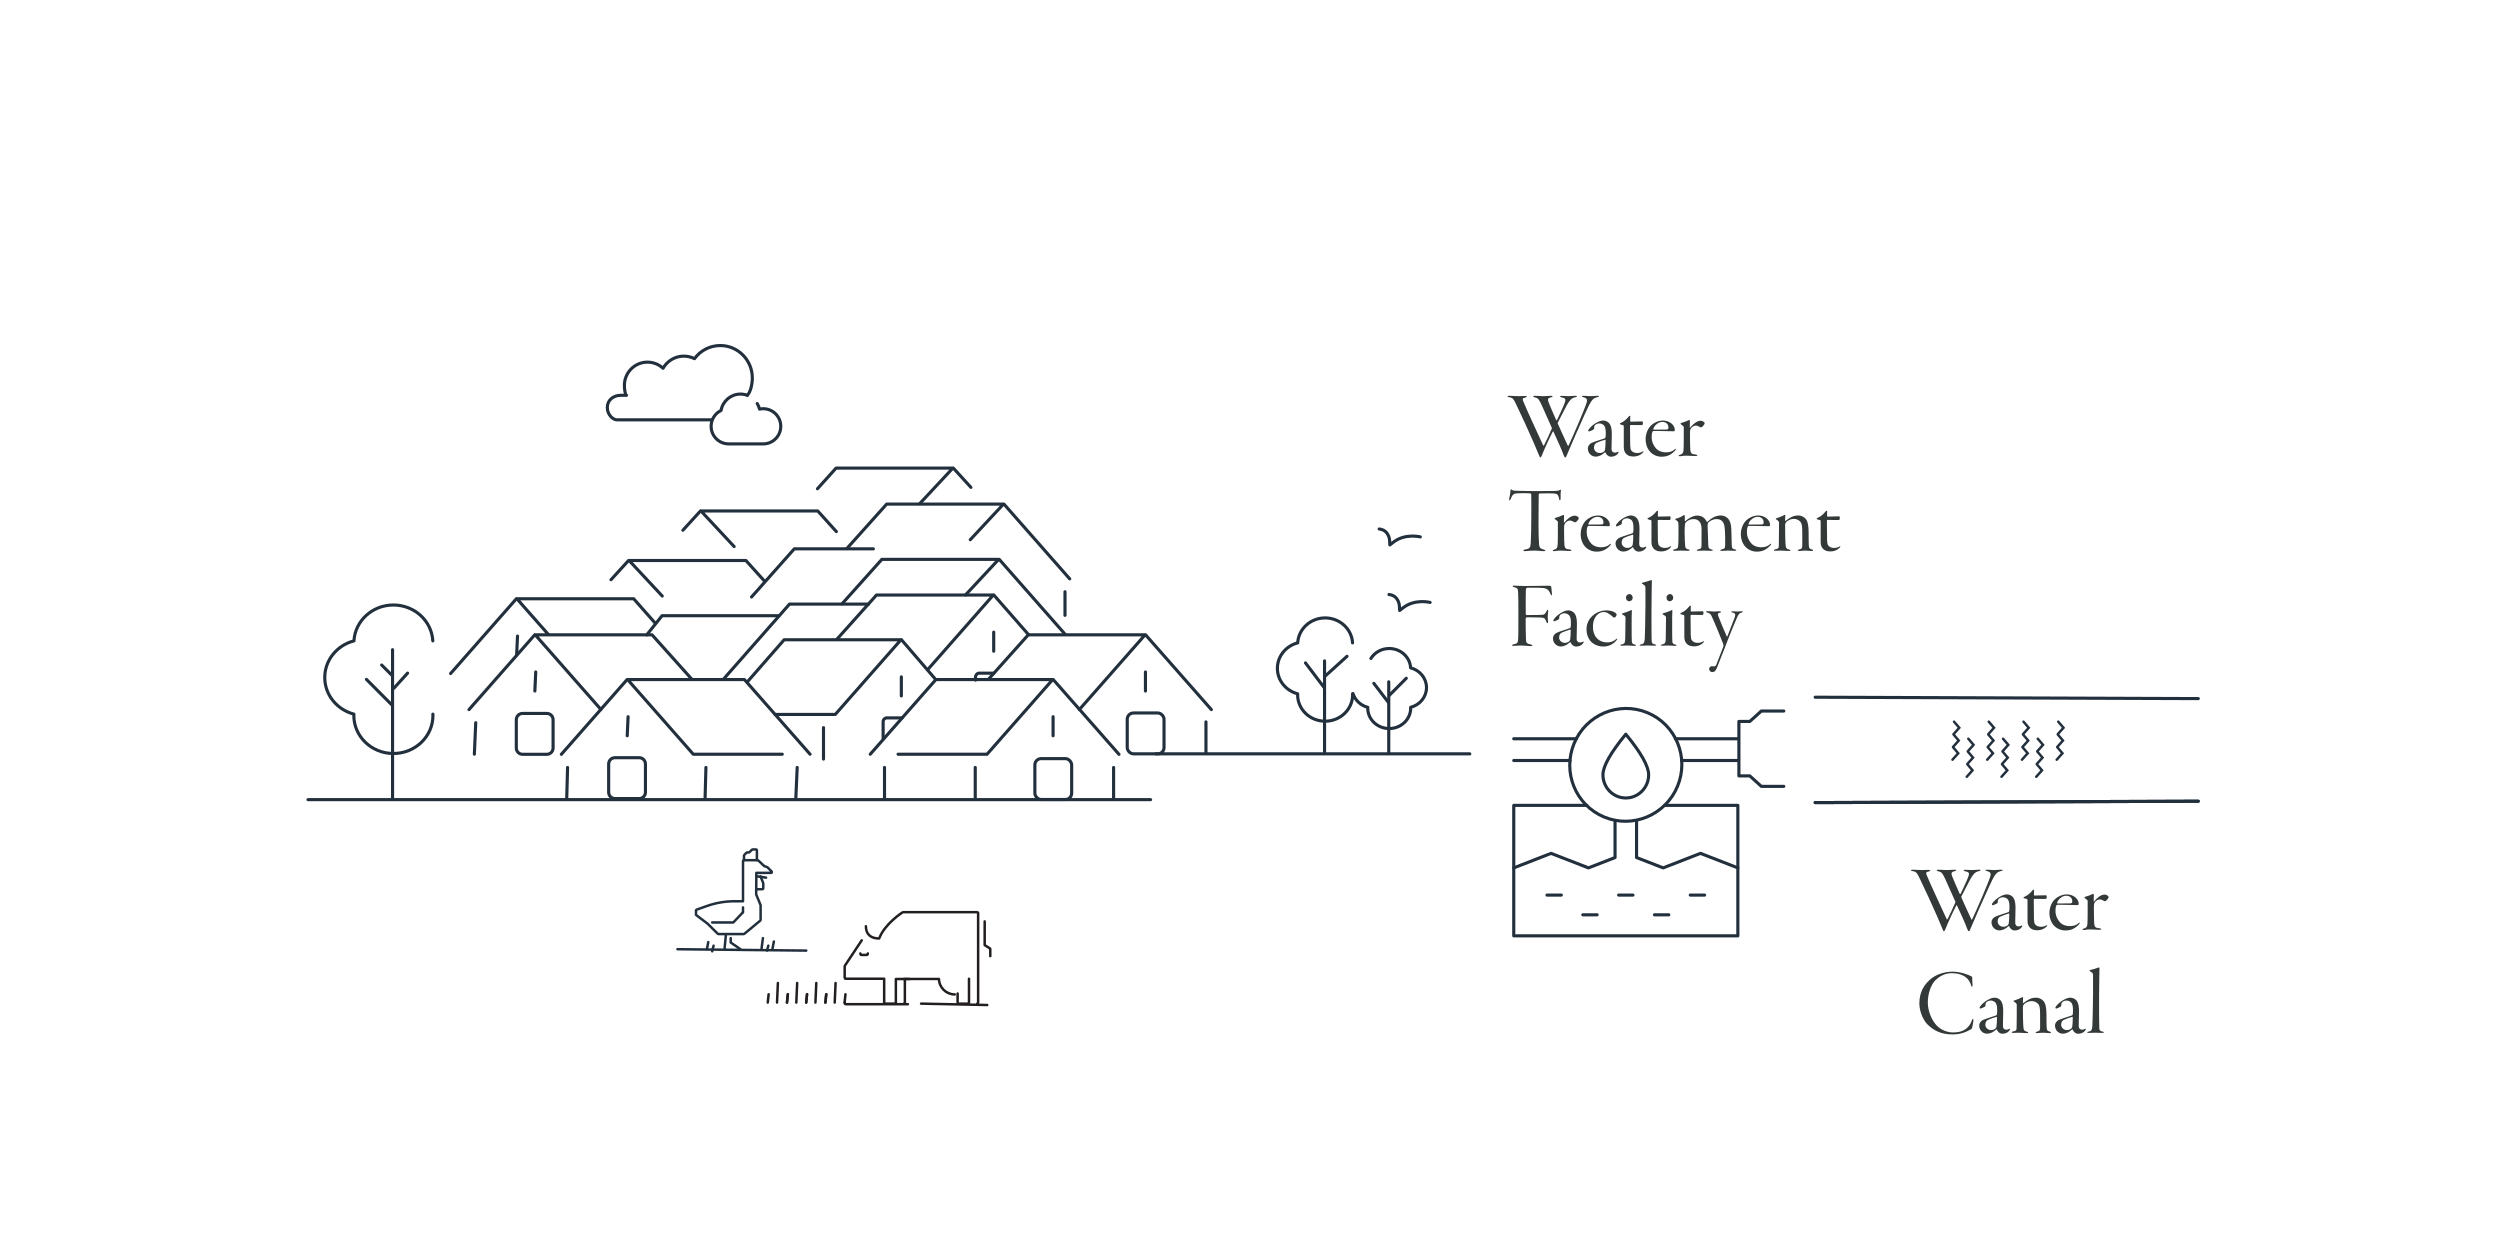<svg xmlns="http://www.w3.org/2000/svg" width="399" height="200" viewBox="0 0 399 200">
  <g fill="none" fill-rule="evenodd" transform="translate(-20 -10)">
    <g fill-rule="nonzero" stroke="#222F3C" stroke-linecap="round" stroke-linejoin="round" stroke-width=".5" transform="translate(261.595 120.273)">
      <line x1="8.994" y1="11.108" y2="11.108"/>
      <line x1="35.765" x2="26.772" y1="11.108" y2="11.108"/>
      <line x1="25.792" x2="35.765" y1="7.63" y2="7.63"/>
      <line x2="9.973" y1="7.63" y2="7.63"/>
      <g transform="translate(5.307 32.582)">
        <line x2="2.284"/>
        <line x1="11.434" x2="13.718"/>
        <line x1="22.868" x2="25.152"/>
        <g transform="translate(5.718 3.148)">
          <line x2="2.284"/>
          <line x1="11.434" x2="13.718"/>
        </g>
      </g>
      <g transform="translate(0 20.662)">
        <path d="M0 7.58L5.96 5.261 11.921 7.58 16.166 5.929 16.166 0M35.765 7.579L29.804 5.261 23.844 7.579 19.599 5.928 19.599.001"/>
      </g>
      <ellipse cx="17.883" cy="11.799" rx="9.013" ry="8.932" transform="rotate(-67.5 17.883 11.799)"/>
      <path d="M11.662 18.265L0 18.265 0 39.089 35.765 39.089 35.765 18.265 24.103 18.265M14.235 13.388C14.235 12.028 15.451 9.866 17.883 6.905 20.315 9.866 21.53 12.028 21.53 13.388 21.53 15.43 19.898 17.084 17.883 17.084 15.867 17.084 14.235 15.43 14.235 13.388zM43.098 3.205L39.512 3.205 37.672 4.872 35.934 4.872 35.934 13.559 37.672 13.559 39.512 15.226 43.098 15.226"/>
    </g>
    <g fill-rule="nonzero" transform="translate(309.704 121.276)">
      <path fill="#333838" d="M9.718,9.876 C9.795,9.876 9.841,9.786 9.948,9.529 C10.653,7.866 11.895,5.01 12.861,2.925 C13.827,0.779 14.103,0.462 14.747,0.295 C15.023,0.25 15.1,0.19 15.1,0.129 C15.1,0.069 15.023,0.054 14.824,0.054 C14.548,0.054 14.134,0.114 13.705,0.114 C13.245,0.114 13.03,0.054 12.631,0.054 C12.417,0.054 12.371,0.084 12.371,0.144 C12.371,0.205 12.463,0.235 12.708,0.31 C13.214,0.462 13.229,0.719 13.153,1.051 C12.831,2.169 10.975,6.401 10.24,7.972 C10.194,8.063 10.163,8.078 10.102,7.972 C9.58,6.839 8.906,5.403 8.522,4.512 C8.492,4.436 8.492,4.361 8.507,4.33 C8.768,3.862 9.519,2.366 9.918,1.61 C10.424,0.734 10.715,0.416 11.282,0.295 C11.497,0.25 11.573,0.205 11.573,0.129 C11.573,0.069 11.497,0.054 11.313,0.054 C10.96,0.054 10.715,0.114 10.178,0.114 C9.78,0.114 9.534,0.069 9.151,0.069 C8.967,0.069 8.875,0.099 8.875,0.144 C8.875,0.205 8.921,0.265 9.197,0.326 C9.856,0.477 9.872,0.628 9.396,1.731 C9.074,2.472 8.752,3.167 8.384,3.907 C8.338,3.983 8.277,3.968 8.262,3.937 C7.756,2.789 7.296,1.761 7.051,1.127 C6.821,0.567 6.974,0.386 7.388,0.31 C7.587,0.265 7.679,0.22 7.679,0.144 C7.679,0.084 7.572,0.054 7.418,0.054 C7.066,0.054 6.713,0.114 6.161,0.114 C5.609,0.114 5.318,0.054 4.873,0.054 C4.674,0.054 4.582,0.099 4.582,0.144 C4.582,0.22 4.659,0.28 4.904,0.326 C5.379,0.446 5.502,0.628 5.947,1.565 C6.284,2.29 7.311,4.587 7.556,5.161 C7.556,5.192 7.556,5.297 7.526,5.343 C7.112,6.31 6.744,7.066 6.315,7.927 C6.269,8.003 6.207,8.033 6.161,7.927 C5.119,5.66 3.601,2.441 2.957,0.87 C2.85,0.598 2.85,0.416 3.279,0.341 C3.463,0.31 3.555,0.265 3.555,0.19 C3.555,0.129 3.463,0.084 3.248,0.084 C2.926,0.084 2.558,0.114 2.221,0.114 C1.761,0.114 1.132,0.054 0.764,0.054 C0.565,0.054 0.458,0.114 0.458,0.159 C0.458,0.22 0.596,0.28 0.78,0.295 C1.362,0.371 1.485,0.643 2.037,1.822 C2.758,3.303 3.785,5.539 4.628,7.458 C4.827,7.912 5.303,9.015 5.502,9.514 C5.609,9.786 5.64,9.876 5.732,9.876 C5.793,9.876 5.885,9.755 5.977,9.514 C6.315,8.637 7.127,6.869 7.71,5.751 C7.74,5.705 7.786,5.705 7.817,5.766 C8.262,6.733 9.136,8.607 9.458,9.529 C9.55,9.771 9.611,9.876 9.718,9.876 Z M17.032,9.755 C17.522,9.755 17.997,9.529 18.212,9.106 C18.273,8.97 18.212,8.924 18.12,8.97 C17.951,9.06 17.798,9.106 17.675,9.106 C17.246,9.106 17.108,8.819 17.108,8.531 C17.108,8.139 17.154,6.703 17.154,6.144 C17.154,5.675 17.093,5.056 16.94,4.769 C16.756,4.3 16.28,3.998 15.759,3.998 C15.498,3.998 15.192,4.088 14.839,4.27 C14.532,4.421 14.027,4.738 13.674,5.146 C13.49,5.358 13.383,5.494 13.383,5.6 C13.383,5.66 13.459,5.751 13.536,5.736 C13.643,5.721 14.103,5.509 14.256,5.403 C14.287,5.373 14.318,5.328 14.318,5.282 C14.318,5.177 14.318,5.056 14.333,4.995 C14.364,4.829 14.456,4.723 14.563,4.633 C14.793,4.497 14.946,4.451 15.176,4.451 C15.36,4.451 15.621,4.542 15.82,4.693 C16.081,4.889 16.188,5.313 16.188,5.932 C16.188,6.144 16.188,6.446 16.158,6.627 C16.158,6.688 16.081,6.824 15.958,6.854 C15.636,6.975 14.241,7.383 13.873,7.579 C13.735,7.655 13.321,7.957 13.321,8.441 C13.321,9.227 13.935,9.74 14.548,9.74 C15.13,9.74 15.59,9.483 16.05,9.06 C16.066,9.045 16.112,9.045 16.127,9.075 C16.265,9.423 16.602,9.755 17.032,9.755 Z M15.222,9.166 C14.747,9.166 14.302,8.819 14.302,8.32 C14.302,7.882 14.502,7.655 14.686,7.564 C15.008,7.398 15.897,7.081 16.096,7.05 C16.127,7.035 16.158,7.111 16.158,7.126 C16.158,7.7 16.127,8.305 16.081,8.562 C16.066,8.728 15.974,8.864 15.912,8.924 C15.744,9.075 15.483,9.166 15.222,9.166 Z M20.635,9.725 C21.064,9.725 21.539,9.589 21.876,9.332 C22.076,9.181 22.214,9.03 22.214,8.939 C22.214,8.879 22.168,8.864 22.06,8.939 C21.922,9.03 21.646,9.166 21.217,9.166 C20.819,9.166 20.497,9.045 20.267,8.758 C20.159,8.607 20.129,8.426 20.098,7.942 C20.083,7.474 20.067,5.101 20.067,4.844 C20.067,4.753 20.098,4.708 20.282,4.708 C20.696,4.708 21.447,4.723 21.984,4.723 C22.06,4.723 22.137,4.602 22.137,4.345 C22.137,4.24 22.076,4.134 22.045,4.134 C21.723,4.134 20.451,4.179 20.175,4.179 C20.113,4.179 20.098,4.088 20.098,4.043 C20.083,3.862 20.113,3.439 20.113,3.303 C20.113,3.227 20.006,3.197 19.868,3.348 C19.5,3.816 18.994,4.224 18.611,4.361 C18.442,4.436 18.427,4.481 18.427,4.512 C18.427,4.572 18.503,4.617 18.626,4.648 L18.839,4.693 C18.906,4.708 18.963,4.723 18.994,4.738 C19.055,4.769 19.071,4.874 19.071,5.041 L19.071,8.169 C19.071,8.531 19.132,8.834 19.255,9.03 C19.515,9.514 19.991,9.725 20.635,9.725 Z M25.127,9.755 C26.001,9.755 26.645,9.453 27.258,8.803 C27.35,8.698 27.411,8.607 27.411,8.562 C27.411,8.486 27.35,8.456 27.227,8.577 C26.859,8.924 26.399,9.06 25.771,9.06 C25.265,9.06 24.651,8.894 24.238,8.441 C23.839,8.003 23.532,7.383 23.532,6.612 C23.532,6.189 23.578,5.962 23.655,5.781 C23.686,5.736 23.762,5.66 23.793,5.66 L24.621,5.66 C24.973,5.66 26.967,5.69 27.089,5.705 C27.166,5.705 27.243,5.615 27.243,5.539 C27.243,4.617 26.277,3.998 25.372,3.998 C24.575,3.998 23.87,4.361 23.456,4.753 C22.812,5.373 22.566,6.265 22.566,6.96 C22.566,7.776 22.842,8.501 23.302,8.985 C23.762,9.468 24.406,9.755 25.127,9.755 Z M23.854,5.449 C23.824,5.449 23.793,5.418 23.793,5.388 C23.793,5.267 23.931,4.98 24.115,4.769 C24.452,4.421 24.835,4.209 25.234,4.209 C25.587,4.209 25.847,4.345 26.001,4.497 C26.169,4.678 26.215,4.95 26.215,5.131 C26.215,5.267 26.185,5.433 25.847,5.433 L23.854,5.449 Z M28.101,9.68 C28.316,9.68 28.484,9.589 29.036,9.589 C29.68,9.589 30.186,9.65 30.478,9.65 C30.708,9.65 30.846,9.619 30.846,9.544 C30.846,9.468 30.769,9.438 30.554,9.408 C29.972,9.347 29.788,9.242 29.726,8.773 C29.696,8.456 29.665,7.67 29.665,6.552 C29.665,6.25 29.65,5.811 29.68,5.63 C29.696,5.449 29.772,5.282 29.941,5.101 C30.14,4.92 30.386,4.799 30.616,4.799 C30.784,4.799 30.984,4.874 31.152,4.98 C31.321,5.071 31.397,5.086 31.428,5.086 C31.474,5.086 31.535,5.071 31.673,4.95 C31.857,4.784 32.011,4.542 32.011,4.436 C32.011,4.361 31.98,4.285 31.903,4.224 C31.75,4.104 31.551,4.028 31.367,4.028 C30.754,4.028 30.14,4.587 29.711,5.116 C29.665,5.161 29.634,5.146 29.634,5.101 C29.634,4.859 29.65,4.285 29.65,4.119 C29.65,3.968 29.619,3.907 29.588,3.907 C29.542,3.907 29.466,3.922 29.358,3.983 C29.113,4.119 28.684,4.27 28.377,4.345 C28.239,4.391 28.147,4.451 28.147,4.481 C28.147,4.512 28.162,4.557 28.27,4.633 C28.561,4.874 28.668,4.92 28.668,5.025 L28.668,6.703 C28.668,7.7 28.653,8.562 28.622,8.819 C28.561,9.227 28.392,9.363 28.07,9.438 C27.948,9.468 27.841,9.544 27.841,9.589 C27.841,9.65 27.917,9.68 28.101,9.68 Z M7.081,26.347 C8.323,26.347 9.151,26.03 10.071,25.516 C10.148,25.471 10.194,25.38 10.224,25.289 C10.255,25.123 10.439,24.352 10.439,24.095 C10.439,24.005 10.408,23.869 10.347,23.869 C10.286,23.869 10.255,23.929 10.194,24.126 C9.964,24.745 9.596,25.274 9.013,25.607 C8.599,25.864 8.062,26.03 7.188,26.03 C6.376,26.03 5.318,25.712 4.567,24.911 C3.769,24.065 3.156,22.614 3.156,21.254 C3.156,19.804 3.662,18.459 4.321,17.748 C4.95,17.114 5.839,16.57 6.989,16.57 C7.878,16.57 8.768,16.811 9.335,17.325 C9.611,17.537 9.948,18.02 10.071,18.534 C10.102,18.655 10.148,18.731 10.209,18.731 C10.24,18.731 10.301,18.64 10.301,18.489 C10.301,18.338 10.224,17.688 10.255,17.325 C10.27,17.25 10.224,17.144 10.102,17.068 C9.596,16.796 8.338,16.328 7.097,16.328 C5.686,16.328 4.337,16.857 3.524,17.582 C2.543,18.459 1.807,19.592 1.807,21.405 C1.807,22.705 2.451,24.095 3.095,24.745 C4.045,25.682 5.241,26.347 7.081,26.347 Z M15.069,26.241 C15.56,26.241 16.035,26.015 16.25,25.592 C16.311,25.456 16.25,25.41 16.158,25.456 C15.989,25.546 15.836,25.592 15.713,25.592 C15.284,25.592 15.146,25.304 15.146,25.017 C15.146,24.624 15.192,23.189 15.192,22.63 C15.192,22.161 15.13,21.541 14.977,21.254 C14.793,20.786 14.318,20.484 13.797,20.484 C13.536,20.484 13.229,20.574 12.877,20.756 C12.57,20.907 12.064,21.224 11.711,21.632 C11.527,21.844 11.42,21.98 11.42,22.086 C11.42,22.146 11.497,22.237 11.573,22.222 C11.681,22.206 12.141,21.995 12.294,21.889 C12.325,21.859 12.355,21.814 12.355,21.768 C12.355,21.662 12.355,21.541 12.371,21.481 C12.401,21.315 12.493,21.209 12.601,21.118 C12.831,20.982 12.984,20.937 13.214,20.937 C13.398,20.937 13.659,21.028 13.858,21.179 C14.118,21.375 14.226,21.798 14.226,22.418 C14.226,22.63 14.226,22.932 14.195,23.113 C14.195,23.174 14.118,23.31 13.996,23.34 C13.674,23.461 12.279,23.869 11.911,24.065 C11.773,24.141 11.359,24.443 11.359,24.927 C11.359,25.712 11.972,26.226 12.585,26.226 C13.168,26.226 13.628,25.969 14.088,25.546 C14.103,25.531 14.149,25.531 14.164,25.561 C14.302,25.909 14.64,26.241 15.069,26.241 Z M13.26,25.652 C12.785,25.652 12.34,25.304 12.34,24.806 C12.34,24.367 12.539,24.141 12.723,24.05 C13.045,23.884 13.935,23.567 14.134,23.536 C14.164,23.521 14.195,23.597 14.195,23.612 C14.195,24.186 14.164,24.791 14.118,25.047 C14.103,25.214 14.011,25.35 13.95,25.41 C13.781,25.561 13.521,25.652 13.26,25.652 Z M22.536,26.136 C22.689,26.136 22.812,26.12 22.812,26.03 C22.812,25.969 22.72,25.939 22.582,25.879 C22.168,25.773 22.122,25.682 22.106,24.655 C22.106,23.899 22.091,23.778 22.091,22.977 C22.076,22.116 21.953,21.36 21.6,20.997 C21.401,20.786 21.033,20.484 20.405,20.484 C20.144,20.484 19.822,20.514 19.5,20.665 C19.163,20.801 18.795,21.058 18.411,21.345 C18.381,21.375 18.335,21.33 18.335,21.3 C18.319,21.088 18.35,20.68 18.365,20.499 C18.381,20.423 18.304,20.363 18.258,20.378 C17.997,20.544 17.384,20.801 17.047,20.892 C16.909,20.937 16.832,20.982 16.832,21.013 C16.832,21.058 16.863,21.088 16.955,21.149 C17.323,21.345 17.354,21.511 17.354,21.662 C17.354,22.886 17.354,24.277 17.323,25.365 C17.308,25.667 17.246,25.773 16.863,25.848 C16.679,25.879 16.541,25.939 16.541,26 C16.541,26.075 16.664,26.105 16.832,26.105 C17.124,26.105 17.446,26.075 17.645,26.075 C17.997,26.075 18.749,26.136 18.871,26.136 C19.025,26.136 19.178,26.136 19.178,26.045 C19.178,25.969 19.101,25.939 18.917,25.894 C18.672,25.818 18.488,25.743 18.442,25.41 C18.411,25.199 18.365,24.806 18.35,23.823 C18.35,22.917 18.335,22.146 18.335,21.965 C18.335,21.844 18.411,21.617 18.519,21.511 C18.917,21.179 19.316,21.028 19.715,21.028 C20.067,21.028 20.359,21.133 20.589,21.315 C20.972,21.602 21.079,21.965 21.079,23.189 L21.079,25.244 C21.079,25.682 21.018,25.788 20.65,25.879 C20.451,25.924 20.359,25.984 20.359,26.045 C20.359,26.105 20.466,26.136 20.604,26.136 C20.834,26.136 21.033,26.075 21.554,26.075 C21.892,26.075 22.336,26.136 22.536,26.136 Z M27.166,26.241 C27.657,26.241 28.132,26.015 28.346,25.592 C28.408,25.456 28.346,25.41 28.254,25.456 C28.086,25.546 27.932,25.592 27.81,25.592 C27.381,25.592 27.243,25.304 27.243,25.017 C27.243,24.624 27.289,23.189 27.289,22.63 C27.289,22.161 27.227,21.541 27.074,21.254 C26.89,20.786 26.415,20.484 25.893,20.484 C25.633,20.484 25.326,20.574 24.973,20.756 C24.667,20.907 24.161,21.224 23.808,21.632 C23.624,21.844 23.517,21.98 23.517,22.086 C23.517,22.146 23.594,22.237 23.67,22.222 C23.778,22.206 24.238,21.995 24.391,21.889 C24.422,21.859 24.452,21.814 24.452,21.768 C24.452,21.662 24.452,21.541 24.467,21.481 C24.498,21.315 24.59,21.209 24.697,21.118 C24.927,20.982 25.081,20.937 25.311,20.937 C25.495,20.937 25.755,21.028 25.955,21.179 C26.215,21.375 26.323,21.798 26.323,22.418 C26.323,22.63 26.323,22.932 26.292,23.113 C26.292,23.174 26.215,23.31 26.093,23.34 C25.771,23.461 24.376,23.869 24.008,24.065 C23.87,24.141 23.456,24.443 23.456,24.927 C23.456,25.712 24.069,26.226 24.682,26.226 C25.265,26.226 25.725,25.969 26.185,25.546 C26.2,25.531 26.246,25.531 26.261,25.561 C26.399,25.909 26.737,26.241 27.166,26.241 Z M25.357,25.652 C24.881,25.652 24.437,25.304 24.437,24.806 C24.437,24.367 24.636,24.141 24.82,24.05 C25.142,23.884 26.031,23.567 26.231,23.536 C26.261,23.521 26.292,23.597 26.292,23.612 C26.292,24.186 26.261,24.791 26.215,25.047 C26.2,25.214 26.108,25.35 26.047,25.41 C25.878,25.561 25.617,25.652 25.357,25.652 Z M30.953,26.105 C31.152,26.105 31.26,26.06 31.26,26 C31.26,25.954 31.152,25.909 31.06,25.894 C30.631,25.818 30.539,25.712 30.524,25.304 C30.511,25.068 30.498,24.544 30.494,23.304 L30.494,20.229 C30.503,18.116 30.554,15.911 30.554,15.814 C30.554,15.738 30.539,15.648 30.508,15.648 C30.447,15.648 30.37,15.678 30.324,15.693 C29.987,15.814 29.619,15.95 29.174,16.041 C29.036,16.071 28.944,16.116 28.944,16.162 C28.944,16.207 28.99,16.237 29.098,16.298 C29.496,16.539 29.527,16.615 29.527,16.947 C29.542,17.612 29.527,18.852 29.527,20.076 C29.512,21.889 29.45,24.443 29.42,25.002 C29.358,25.667 29.266,25.803 28.883,25.879 C28.684,25.924 28.607,25.939 28.607,26.015 C28.607,26.09 28.684,26.105 28.868,26.105 C29.098,26.105 29.496,26.075 29.895,26.075 C30.156,26.075 30.708,26.105 30.953,26.105 Z" transform="translate(14.818 27.472)"/>
      <g stroke="#222F3C" stroke-linecap="round">
        <g stroke-linejoin="round" stroke-width=".5">
          <line x1="61.139" y1=".221"/>
          <line x2="61.139" y1=".221" transform="translate(0 16.598)"/>
          <line x2="61.139" y1=".221" transform="translate(0 16.598)"/>
        </g>
        <g stroke-width=".4" transform="translate(21.913 3.904)">
          <g transform="translate(2.28 2.724)">
            <path d="M.163 2.037L.997 3.013.082 4.038M.081 4.065L.915 5.041 0 6.066M.245 0L1.08.975.165 2.001"/>
          </g>
          <path d="M.163 2.037L.997 3.013.082 4.038M.081 4.065L.915 5.041 0 6.066M.245 0L1.08.975.165 2.001"/>
          <g transform="translate(5.545)">
            <g transform="translate(2.28 2.724)">
              <path d="M.163 2.037L.997 3.013.082 4.038M.081 4.065L.915 5.041 0 6.066M.245 0L1.08.975.165 2.001"/>
            </g>
            <path d="M.163 2.037L.997 3.013.082 4.038M.081 4.065L.915 5.041 0 6.066M.245 0L1.08.975.165 2.001"/>
          </g>
          <g transform="translate(11.09)">
            <g transform="translate(2.279 2.724)">
              <path d="M.163 2.037L.997 3.013.082 4.038M.081 4.065L.915 5.041 0 6.066M.245 0L1.08.975.165 2.001"/>
            </g>
            <path d="M.161 2.037L.995 3.013.08 4.038M.081 4.065L.915 5.041 0 6.066M.243 0L1.077.975.162 2.001"/>
          </g>
          <g transform="translate(16.635)">
            <path d="M.163 2.037L.997 3.013.082 4.038M.081 4.065L.915 5.041 0 6.066M.245 0L1.08.975.165 2.001"/>
          </g>
        </g>
      </g>
    </g>
    <path fill="#333838" fill-rule="nonzero" d="M269.828,83.013 C269.904,83.013 269.95,82.923 270.057,82.665 C270.761,80.999 271.999,78.135 272.963,76.045 C273.926,73.893 274.201,73.575 274.843,73.409 C275.119,73.363 275.195,73.303 275.195,73.242 C275.195,73.181 275.119,73.166 274.92,73.166 C274.645,73.166 274.232,73.227 273.804,73.227 C273.345,73.227 273.131,73.166 272.733,73.166 C272.519,73.166 272.473,73.197 272.473,73.257 C272.473,73.318 272.565,73.348 272.81,73.424 C273.314,73.575 273.33,73.833 273.253,74.166 C272.932,75.287 271.082,79.529 270.348,81.105 C270.302,81.196 270.271,81.211 270.21,81.105 C269.69,79.968 269.018,78.529 268.635,77.635 C268.605,77.56 268.605,77.484 268.62,77.454 C268.88,76.984 269.629,75.484 270.027,74.727 C270.531,73.848 270.822,73.53 271.388,73.409 C271.602,73.363 271.678,73.318 271.678,73.242 C271.678,73.181 271.602,73.166 271.418,73.166 C271.067,73.166 270.822,73.227 270.287,73.227 C269.889,73.227 269.644,73.181 269.262,73.181 C269.079,73.181 268.987,73.212 268.987,73.257 C268.987,73.318 269.033,73.378 269.308,73.439 C269.966,73.59 269.981,73.742 269.507,74.848 C269.186,75.59 268.865,76.287 268.498,77.029 C268.452,77.105 268.391,77.09 268.375,77.06 C267.871,75.908 267.412,74.878 267.167,74.242 C266.938,73.681 267.091,73.5 267.504,73.424 C267.703,73.378 267.794,73.333 267.794,73.257 C267.794,73.197 267.687,73.166 267.534,73.166 C267.183,73.166 266.831,73.227 266.28,73.227 C265.73,73.227 265.439,73.166 264.996,73.166 C264.797,73.166 264.706,73.212 264.706,73.257 C264.706,73.333 264.782,73.394 265.027,73.439 C265.501,73.56 265.623,73.742 266.066,74.681 C266.403,75.408 267.427,77.711 267.672,78.287 C267.672,78.317 267.672,78.423 267.641,78.469 C267.229,79.438 266.862,80.196 266.433,81.059 C266.388,81.135 266.326,81.165 266.28,81.059 C265.241,78.787 263.727,75.56 263.085,73.984 C262.978,73.712 262.978,73.53 263.406,73.454 C263.589,73.424 263.681,73.378 263.681,73.303 C263.681,73.242 263.589,73.197 263.375,73.197 C263.054,73.197 262.687,73.227 262.351,73.227 C261.892,73.227 261.265,73.166 260.898,73.166 C260.699,73.166 260.592,73.227 260.592,73.272 C260.592,73.333 260.73,73.394 260.913,73.409 C261.494,73.484 261.617,73.757 262.167,74.939 C262.886,76.423 263.91,78.666 264.751,80.59 C264.95,81.044 265.424,82.15 265.623,82.65 C265.73,82.923 265.761,83.013 265.852,83.013 C265.914,83.013 266.005,82.892 266.097,82.65 C266.433,81.771 267.244,79.999 267.825,78.878 C267.855,78.832 267.901,78.832 267.932,78.893 C268.375,79.862 269.247,81.741 269.568,82.665 C269.66,82.907 269.721,83.013 269.828,83.013 Z M277.122,82.892 C277.611,82.892 278.085,82.665 278.299,82.241 C278.36,82.104 278.299,82.059 278.207,82.104 C278.039,82.195 277.886,82.241 277.764,82.241 C277.336,82.241 277.198,81.953 277.198,81.665 C277.198,81.271 277.244,79.832 277.244,79.272 C277.244,78.802 277.183,78.181 277.03,77.893 C276.847,77.423 276.373,77.12 275.853,77.12 C275.593,77.12 275.287,77.211 274.935,77.393 C274.629,77.544 274.125,77.863 273.773,78.272 C273.59,78.484 273.483,78.62 273.483,78.726 C273.483,78.787 273.559,78.878 273.635,78.863 C273.742,78.847 274.201,78.635 274.354,78.529 C274.385,78.499 274.415,78.453 274.415,78.408 C274.415,78.302 274.415,78.181 274.431,78.12 C274.461,77.954 274.553,77.847 274.66,77.757 C274.889,77.62 275.042,77.575 275.272,77.575 C275.455,77.575 275.715,77.666 275.914,77.817 C276.174,78.014 276.281,78.438 276.281,79.059 C276.281,79.272 276.281,79.575 276.25,79.756 C276.25,79.817 276.174,79.953 276.051,79.984 C275.73,80.105 274.339,80.514 273.972,80.711 C273.834,80.786 273.421,81.089 273.421,81.574 C273.421,82.362 274.033,82.877 274.645,82.877 C275.226,82.877 275.684,82.62 276.143,82.195 C276.158,82.18 276.204,82.18 276.22,82.211 C276.357,82.559 276.694,82.892 277.122,82.892 Z M275.317,82.301 C274.843,82.301 274.4,81.953 274.4,81.453 C274.4,81.014 274.599,80.786 274.782,80.696 C275.103,80.529 275.99,80.211 276.189,80.181 C276.22,80.165 276.25,80.241 276.25,80.256 C276.25,80.832 276.22,81.438 276.174,81.695 C276.158,81.862 276.067,81.998 276.006,82.059 C275.837,82.211 275.577,82.301 275.317,82.301 Z M280.715,82.862 C281.143,82.862 281.617,82.726 281.954,82.468 C282.152,82.317 282.29,82.165 282.29,82.074 C282.29,82.014 282.244,81.998 282.137,82.074 C282,82.165 281.724,82.301 281.296,82.301 C280.899,82.301 280.578,82.18 280.348,81.892 C280.241,81.741 280.211,81.559 280.18,81.074 C280.165,80.605 280.149,78.226 280.149,77.969 C280.149,77.878 280.18,77.832 280.363,77.832 C280.776,77.832 281.526,77.847 282.061,77.847 C282.137,77.847 282.214,77.726 282.214,77.469 C282.214,77.363 282.152,77.257 282.122,77.257 C281.801,77.257 280.532,77.302 280.256,77.302 C280.195,77.302 280.18,77.211 280.18,77.166 C280.165,76.984 280.195,76.56 280.195,76.423 C280.195,76.348 280.088,76.317 279.951,76.469 C279.584,76.939 279.079,77.348 278.697,77.484 C278.529,77.56 278.513,77.605 278.513,77.635 C278.513,77.696 278.59,77.741 278.712,77.772 C278.85,77.802 279.018,77.832 279.079,77.863 C279.14,77.893 279.155,77.999 279.155,78.166 L279.155,81.302 C279.155,81.665 279.217,81.968 279.339,82.165 C279.599,82.65 280.073,82.862 280.715,82.862 Z M285.195,82.892 C286.067,82.892 286.709,82.589 287.321,81.938 C287.413,81.832 287.474,81.741 287.474,81.695 C287.474,81.62 287.413,81.589 287.29,81.711 C286.923,82.059 286.465,82.195 285.838,82.195 C285.333,82.195 284.721,82.029 284.309,81.574 C283.911,81.135 283.605,80.514 283.605,79.741 C283.605,79.317 283.651,79.09 283.727,78.908 C283.758,78.863 283.834,78.787 283.865,78.787 L284.691,78.787 C285.042,78.787 287.03,78.817 287.153,78.832 C287.229,78.832 287.306,78.741 287.306,78.666 C287.306,77.741 286.342,77.12 285.44,77.12 C284.645,77.12 283.942,77.484 283.529,77.878 C282.886,78.499 282.642,79.393 282.642,80.09 C282.642,80.908 282.917,81.635 283.376,82.12 C283.834,82.604 284.477,82.892 285.195,82.892 Z M283.926,78.575 C283.896,78.575 283.865,78.544 283.865,78.514 C283.865,78.393 284.003,78.105 284.186,77.893 C284.523,77.544 284.905,77.332 285.302,77.332 C285.654,77.332 285.914,77.469 286.067,77.62 C286.235,77.802 286.281,78.075 286.281,78.257 C286.281,78.393 286.25,78.56 285.914,78.56 L283.926,78.575 Z M288.162,82.817 C288.376,82.817 288.544,82.726 289.095,82.726 C289.737,82.726 290.241,82.786 290.532,82.786 C290.761,82.786 290.899,82.756 290.899,82.68 C290.899,82.604 290.822,82.574 290.608,82.544 C290.027,82.483 289.844,82.377 289.783,81.908 C289.752,81.589 289.721,80.802 289.721,79.681 C289.721,79.378 289.706,78.938 289.737,78.756 C289.752,78.575 289.829,78.408 289.997,78.226 C290.196,78.044 290.44,77.923 290.67,77.923 C290.838,77.923 291.037,77.999 291.205,78.105 C291.373,78.196 291.449,78.211 291.48,78.211 C291.526,78.211 291.587,78.196 291.725,78.075 C291.908,77.908 292.061,77.666 292.061,77.56 C292.061,77.484 292.03,77.408 291.954,77.348 C291.801,77.226 291.602,77.151 291.419,77.151 C290.807,77.151 290.196,77.711 289.767,78.241 C289.721,78.287 289.691,78.272 289.691,78.226 C289.691,77.984 289.706,77.408 289.706,77.242 C289.706,77.09 289.676,77.029 289.645,77.029 C289.599,77.029 289.523,77.045 289.416,77.105 C289.171,77.242 288.743,77.393 288.437,77.469 C288.299,77.514 288.208,77.575 288.208,77.605 C288.208,77.635 288.223,77.681 288.33,77.757 C288.621,77.999 288.728,78.044 288.728,78.15 L288.728,79.832 C288.728,80.832 288.712,81.695 288.682,81.953 C288.621,82.362 288.452,82.498 288.131,82.574 C288.009,82.604 287.902,82.68 287.902,82.726 C287.902,82.786 287.978,82.817 288.162,82.817 Z M266.326,97.966 C266.525,97.966 266.632,97.951 266.632,97.86 C266.632,97.784 266.556,97.754 266.372,97.708 C265.852,97.557 265.699,97.451 265.638,96.936 C265.592,96.466 265.531,94.588 265.547,93.739 L265.548,93.428 C265.553,92.355 265.577,89.511 265.577,89.013 C265.577,88.907 265.592,88.785 265.669,88.77 C265.852,88.748 266.328,88.742 266.755,88.74 L267.152,88.74 C268.222,88.74 268.421,88.801 268.559,88.922 C268.681,89.043 268.803,89.361 268.834,89.634 C268.849,89.71 268.895,89.846 268.956,89.846 C269.002,89.846 269.079,89.74 269.079,89.513 C269.063,88.998 269.063,88.543 269.125,88.361 C269.14,88.24 269.125,88.21 269.109,88.164 C269.094,88.134 269.048,88.149 268.987,88.195 C268.727,88.331 268.452,88.361 267.733,88.361 L265.103,88.376 C263.528,88.376 262.014,88.331 261.77,88.316 C261.556,88.301 261.342,88.24 261.28,88.164 C261.234,88.119 261.189,88.089 261.158,88.104 C261.082,88.134 261.082,88.21 261.066,88.331 C261.066,88.725 260.944,89.179 260.867,89.634 C260.852,89.74 260.852,89.861 260.913,89.861 C260.975,89.861 261.051,89.785 261.127,89.604 C261.342,89.013 261.54,88.831 261.831,88.77 C262.137,88.74 262.504,88.71 263.131,88.71 C263.834,88.71 264.186,88.74 264.277,88.755 C264.323,88.755 264.369,88.801 264.384,88.937 C264.415,89.149 264.415,95.179 264.308,96.648 C264.262,97.345 264.17,97.587 263.436,97.693 C263.268,97.724 263.131,97.769 263.131,97.83 C263.131,97.905 263.207,97.966 263.406,97.966 C263.65,97.966 264.109,97.875 264.889,97.875 C265.501,97.875 265.975,97.966 266.326,97.966 Z M268.07,97.966 C268.284,97.966 268.452,97.875 269.002,97.875 C269.644,97.875 270.149,97.936 270.44,97.936 C270.669,97.936 270.807,97.905 270.807,97.83 C270.807,97.754 270.73,97.724 270.516,97.693 C269.935,97.633 269.752,97.527 269.69,97.057 C269.66,96.739 269.629,95.951 269.629,94.83 C269.629,94.527 269.614,94.088 269.644,93.906 C269.66,93.724 269.736,93.558 269.904,93.376 C270.103,93.194 270.348,93.073 270.577,93.073 C270.745,93.073 270.944,93.148 271.112,93.255 C271.281,93.345 271.357,93.361 271.388,93.361 C271.434,93.361 271.495,93.345 271.632,93.224 C271.816,93.058 271.969,92.815 271.969,92.709 C271.969,92.633 271.938,92.558 271.862,92.497 C271.709,92.376 271.51,92.3 271.326,92.3 C270.715,92.3 270.103,92.861 269.675,93.391 C269.629,93.436 269.599,93.421 269.599,93.376 C269.599,93.133 269.614,92.558 269.614,92.391 C269.614,92.24 269.583,92.179 269.553,92.179 C269.507,92.179 269.43,92.194 269.323,92.255 C269.079,92.391 268.651,92.543 268.345,92.618 C268.207,92.664 268.115,92.724 268.115,92.755 C268.115,92.785 268.131,92.83 268.238,92.906 C268.528,93.148 268.635,93.194 268.635,93.3 L268.634,95.468 C268.63,96.252 268.615,96.888 268.589,97.103 C268.528,97.512 268.36,97.648 268.039,97.724 C267.917,97.754 267.81,97.83 267.81,97.875 C267.81,97.936 267.886,97.966 268.07,97.966 Z M274.828,98.042 C275.7,98.042 276.342,97.739 276.954,97.087 C277.045,96.981 277.106,96.89 277.106,96.845 C277.106,96.769 277.045,96.739 276.923,96.86 C276.556,97.209 276.097,97.345 275.47,97.345 C274.966,97.345 274.354,97.178 273.941,96.724 C273.544,96.284 273.238,95.663 273.238,94.891 C273.238,94.467 273.284,94.239 273.36,94.057 C273.391,94.012 273.467,93.936 273.498,93.936 L274.324,93.936 C274.675,93.936 276.663,93.967 276.785,93.982 C276.862,93.982 276.938,93.891 276.938,93.815 C276.938,92.891 275.975,92.27 275.073,92.27 C274.278,92.27 273.574,92.633 273.161,93.027 C272.519,93.648 272.275,94.542 272.275,95.239 C272.275,96.057 272.55,96.784 273.008,97.269 C273.467,97.754 274.109,98.042 274.828,98.042 Z M273.559,93.724 C273.528,93.724 273.498,93.694 273.498,93.664 C273.498,93.542 273.635,93.255 273.819,93.042 C274.155,92.694 274.538,92.482 274.935,92.482 C275.287,92.482 275.547,92.618 275.7,92.77 C275.868,92.952 275.914,93.224 275.914,93.406 C275.914,93.542 275.883,93.709 275.547,93.709 L273.559,93.724 Z M281.541,98.042 C282.03,98.042 282.504,97.815 282.718,97.39 C282.779,97.254 282.718,97.209 282.627,97.254 C282.458,97.345 282.305,97.39 282.183,97.39 C281.755,97.39 281.617,97.103 281.617,96.815 C281.617,96.421 281.663,94.982 281.663,94.421 C281.663,93.951 281.602,93.33 281.449,93.042 C281.266,92.573 280.792,92.27 280.272,92.27 C280.012,92.27 279.706,92.361 279.354,92.543 C279.048,92.694 278.544,93.012 278.192,93.421 C278.009,93.633 277.902,93.77 277.902,93.876 C277.902,93.936 277.978,94.027 278.055,94.012 C278.162,93.997 278.62,93.785 278.773,93.679 C278.804,93.648 278.834,93.603 278.834,93.558 C278.834,93.451 278.834,93.33 278.85,93.27 C278.88,93.103 278.972,92.997 279.079,92.906 C279.308,92.77 279.461,92.724 279.691,92.724 C279.874,92.724 280.134,92.815 280.333,92.967 C280.593,93.164 280.7,93.588 280.7,94.209 C280.7,94.421 280.7,94.724 280.669,94.906 C280.669,94.966 280.593,95.103 280.47,95.133 C280.149,95.254 278.758,95.663 278.391,95.86 C278.253,95.936 277.84,96.239 277.84,96.724 C277.84,97.512 278.452,98.027 279.064,98.027 C279.645,98.027 280.103,97.769 280.562,97.345 C280.578,97.33 280.623,97.33 280.639,97.36 C280.776,97.708 281.113,98.042 281.541,98.042 Z M279.737,97.451 C279.262,97.451 278.819,97.103 278.819,96.603 C278.819,96.163 279.018,95.936 279.201,95.845 C279.522,95.678 280.409,95.36 280.608,95.33 C280.639,95.315 280.669,95.391 280.669,95.406 C280.669,95.981 280.639,96.587 280.593,96.845 C280.578,97.012 280.486,97.148 280.425,97.209 C280.256,97.36 279.996,97.451 279.737,97.451 Z M285.134,98.011 C285.562,98.011 286.036,97.875 286.373,97.618 C286.572,97.466 286.709,97.315 286.709,97.224 C286.709,97.163 286.663,97.148 286.556,97.224 C286.419,97.315 286.143,97.451 285.715,97.451 C285.318,97.451 284.997,97.33 284.767,97.042 C284.66,96.89 284.63,96.709 284.599,96.224 C284.584,95.754 284.568,93.376 284.568,93.118 C284.568,93.027 284.599,92.982 284.783,92.982 C285.195,92.982 285.945,92.997 286.48,92.997 C286.556,92.997 286.633,92.876 286.633,92.618 C286.633,92.512 286.572,92.406 286.541,92.406 C286.22,92.406 284.951,92.452 284.675,92.452 C284.614,92.452 284.599,92.361 284.599,92.315 C284.584,92.133 284.614,91.709 284.614,91.573 C284.614,91.497 284.507,91.467 284.37,91.618 C284.003,92.088 283.498,92.497 283.116,92.633 C282.948,92.709 282.932,92.755 282.932,92.785 C282.932,92.846 283.009,92.891 283.131,92.921 C283.269,92.952 283.437,92.982 283.498,93.012 C283.559,93.042 283.575,93.148 283.575,93.315 L283.575,96.451 C283.575,96.815 283.636,97.118 283.758,97.315 C284.018,97.799 284.492,98.011 285.134,98.011 Z M294.859,97.921 C295.089,97.921 295.425,97.875 295.792,97.875 C296.144,97.875 296.679,97.905 296.847,97.905 C297.031,97.905 297.107,97.875 297.107,97.799 C297.107,97.754 297.046,97.708 296.832,97.663 C296.495,97.602 296.404,97.496 296.388,96.996 L296.327,94.815 C296.327,94.254 296.251,93.679 296.144,93.376 C295.945,92.785 295.44,92.27 294.599,92.27 C293.835,92.27 293.131,92.679 292.504,93.285 C292.474,93.3 292.413,93.285 292.397,93.255 C292.061,92.603 291.572,92.285 290.868,92.285 C290.211,92.285 289.477,92.724 288.972,93.179 C288.911,93.224 288.896,93.133 288.896,93.088 C288.88,92.921 288.896,92.527 288.896,92.361 C288.896,92.27 288.865,92.209 288.819,92.209 C288.758,92.209 288.682,92.24 288.59,92.3 C288.345,92.497 287.871,92.679 287.55,92.755 C287.428,92.785 287.367,92.815 287.367,92.861 L287.382,92.861 C287.382,92.936 287.413,92.967 287.52,93.027 C287.764,93.164 287.856,93.3 287.871,93.558 C287.902,93.845 287.887,94.224 287.887,94.785 L287.886,95.489 C287.883,96.22 287.871,96.97 287.825,97.209 C287.795,97.39 287.795,97.557 287.321,97.663 C287.107,97.693 287.015,97.739 287.015,97.799 C287.015,97.86 287.153,97.905 287.29,97.905 C287.489,97.905 287.81,97.875 288.284,97.875 C288.651,97.875 289.156,97.905 289.446,97.905 C289.553,97.905 289.676,97.875 289.676,97.799 C289.676,97.754 289.614,97.708 289.446,97.678 C289.079,97.602 288.988,97.421 288.957,97.178 C288.926,96.906 288.865,95.845 288.865,94.724 C288.865,94.209 288.911,93.861 288.926,93.694 C288.942,93.588 288.972,93.436 289.11,93.315 C289.339,93.103 289.721,92.846 290.257,92.846 C290.731,92.846 290.975,92.982 291.189,93.194 C291.495,93.527 291.572,93.876 291.572,94.709 L291.556,97.163 C291.556,97.527 291.404,97.602 291.082,97.663 C290.884,97.708 290.807,97.769 290.807,97.815 C290.807,97.875 290.884,97.905 291.052,97.905 C291.22,97.905 291.587,97.875 291.923,97.875 C292.367,97.875 292.826,97.905 293.101,97.905 C293.269,97.905 293.361,97.875 293.361,97.815 C293.361,97.754 293.284,97.739 293.116,97.678 C292.734,97.587 292.688,97.481 292.642,97.057 C292.611,96.648 292.566,94.33 292.535,93.906 C292.535,93.633 292.581,93.467 292.642,93.406 C292.902,93.148 293.376,92.846 293.942,92.846 C294.691,92.846 295.089,93.224 295.226,93.997 C295.287,94.451 295.364,95.179 295.333,96.996 C295.333,97.451 295.257,97.587 294.813,97.678 C294.691,97.708 294.553,97.754 294.553,97.83 C294.553,97.89 294.66,97.921 294.859,97.921 Z M300.395,98.042 C301.266,98.042 301.908,97.739 302.52,97.087 C302.612,96.981 302.673,96.89 302.673,96.845 C302.673,96.769 302.612,96.739 302.489,96.86 C302.122,97.209 301.664,97.345 301.037,97.345 C300.532,97.345 299.921,97.178 299.508,96.724 C299.11,96.284 298.804,95.663 298.804,94.891 C298.804,94.467 298.85,94.239 298.927,94.057 C298.957,94.012 299.034,93.936 299.064,93.936 L299.89,93.936 C300.242,93.936 302.229,93.967 302.352,93.982 C302.428,93.982 302.505,93.891 302.505,93.815 C302.505,92.891 301.541,92.27 300.639,92.27 C299.844,92.27 299.141,92.633 298.728,93.027 C298.086,93.648 297.841,94.542 297.841,95.239 C297.841,96.057 298.116,96.784 298.575,97.269 C299.034,97.754 299.676,98.042 300.395,98.042 Z M299.125,93.724 C299.095,93.724 299.064,93.694 299.064,93.664 C299.064,93.542 299.202,93.255 299.385,93.042 C299.722,92.694 300.104,92.482 300.502,92.482 C300.853,92.482 301.113,92.618 301.266,92.77 C301.434,92.952 301.48,93.224 301.48,93.406 C301.48,93.542 301.45,93.709 301.113,93.709 L299.125,93.724 Z M309.095,97.936 C309.248,97.936 309.37,97.921 309.37,97.83 C309.37,97.769 309.279,97.739 309.141,97.678 C308.728,97.572 308.682,97.481 308.667,96.451 C308.667,95.694 308.652,95.572 308.652,94.769 C308.636,93.906 308.514,93.148 308.162,92.785 C307.964,92.573 307.597,92.27 306.97,92.27 C306.71,92.27 306.389,92.3 306.068,92.452 C305.731,92.588 305.364,92.846 304.982,93.133 C304.951,93.164 304.905,93.118 304.905,93.088 C304.89,92.876 304.921,92.467 304.936,92.285 C304.951,92.209 304.875,92.149 304.829,92.164 C304.569,92.33 303.957,92.588 303.621,92.679 C303.483,92.724 303.407,92.77 303.407,92.8 C303.407,92.846 303.437,92.876 303.529,92.936 C303.896,93.133 303.927,93.3 303.927,93.451 L303.926,94.717 C303.923,95.574 303.917,96.436 303.896,97.163 C303.881,97.466 303.82,97.572 303.437,97.648 C303.254,97.678 303.116,97.739 303.116,97.799 C303.116,97.875 303.239,97.905 303.407,97.905 C303.697,97.905 304.019,97.875 304.217,97.875 C304.569,97.875 305.318,97.936 305.441,97.936 C305.593,97.936 305.746,97.936 305.746,97.845 C305.746,97.769 305.67,97.739 305.486,97.693 C305.242,97.618 305.058,97.542 305.012,97.209 C304.982,96.996 304.936,96.603 304.921,95.618 L304.919,95.138 C304.916,94.447 304.905,93.903 304.905,93.754 C304.905,93.633 304.982,93.406 305.089,93.3 C305.486,92.967 305.884,92.815 306.282,92.815 C306.633,92.815 306.924,92.921 307.153,93.103 C307.535,93.391 307.642,93.754 307.642,94.982 L307.642,97.042 C307.642,97.481 307.581,97.587 307.214,97.678 C307.016,97.724 306.924,97.784 306.924,97.845 C306.924,97.905 307.031,97.936 307.168,97.936 C307.398,97.936 307.597,97.875 308.116,97.875 C308.453,97.875 308.896,97.936 309.095,97.936 Z M312.138,98.011 C312.566,98.011 313.04,97.875 313.377,97.618 C313.575,97.466 313.713,97.315 313.713,97.224 C313.713,97.163 313.667,97.148 313.56,97.224 C313.422,97.315 313.147,97.451 312.719,97.451 C312.322,97.451 312,97.33 311.771,97.042 C311.664,96.89 311.633,96.709 311.603,96.224 C311.588,95.754 311.572,93.376 311.572,93.118 C311.572,93.027 311.603,92.982 311.786,92.982 C312.199,92.982 312.948,92.997 313.484,92.997 C313.56,92.997 313.637,92.876 313.637,92.618 C313.637,92.512 313.575,92.406 313.545,92.406 C313.224,92.406 311.955,92.452 311.679,92.452 C311.618,92.452 311.603,92.361 311.603,92.315 C311.588,92.133 311.618,91.709 311.618,91.573 C311.618,91.497 311.511,91.467 311.373,91.618 C311.006,92.088 310.502,92.497 310.12,92.633 C309.951,92.709 309.936,92.755 309.936,92.785 C309.936,92.846 310.013,92.891 310.135,92.921 C310.273,92.952 310.441,92.982 310.502,93.012 C310.563,93.042 310.578,93.148 310.578,93.315 L310.578,96.451 C310.578,96.815 310.64,97.118 310.762,97.315 C311.022,97.799 311.496,98.011 312.138,98.011 Z M264.247,113.116 C264.4,113.116 264.568,113.1 264.568,113.01 C264.568,112.949 264.476,112.903 264.354,112.873 C263.65,112.707 263.559,112.616 263.543,112.04 C263.513,111.358 263.482,108.995 263.498,108.722 C263.498,108.646 263.62,108.525 263.65,108.525 L264.216,108.526 C265.853,108.531 266.074,108.56 266.296,108.601 C266.479,108.646 266.632,108.798 266.755,109.131 C266.846,109.343 266.907,109.465 266.969,109.465 C267.045,109.465 267.076,109.404 267.076,109.207 C267.06,109.01 267.014,108.798 267.014,108.48 C267.014,108.162 267.076,107.707 267.091,107.541 C267.106,107.389 267.076,107.313 267.014,107.313 C266.969,107.313 266.923,107.374 266.846,107.525 C266.617,108.04 266.403,108.086 266.189,108.116 C265.944,108.147 265.21,108.162 263.65,108.162 C263.62,108.162 263.513,108.101 263.513,107.98 C263.482,106.238 263.513,104.495 263.528,104.071 C263.528,103.996 263.635,103.799 263.742,103.799 L264.835,103.8 C265.522,103.803 265.942,103.813 266.28,103.844 C266.831,103.889 267.167,104.117 267.427,104.708 C267.504,104.905 267.55,105.011 267.611,105.011 C267.687,105.011 267.718,104.874 267.687,104.723 C267.657,104.541 267.611,103.874 267.58,103.662 C267.58,103.556 267.473,103.48 267.152,103.48 C266.571,103.48 264.95,103.526 263.345,103.526 C262.672,103.526 261.831,103.465 261.647,103.465 C261.51,103.465 261.418,103.496 261.418,103.556 C261.418,103.632 261.525,103.677 261.663,103.708 C262.213,103.844 262.259,103.98 262.29,104.526 C262.335,105.45 262.335,106.374 262.335,107.98 C262.335,109.646 262.335,111.525 262.29,112.025 C262.259,112.585 262.183,112.707 261.601,112.828 C261.403,112.873 261.326,112.919 261.326,112.979 C261.326,113.055 261.433,113.085 261.571,113.085 C261.785,113.085 262.167,113.025 262.748,113.025 C263.375,113.025 264.033,113.116 264.247,113.116 Z M271.556,113.191 C272.045,113.191 272.519,112.964 272.733,112.54 C272.794,112.404 272.733,112.358 272.642,112.404 C272.473,112.494 272.32,112.54 272.198,112.54 C271.77,112.54 271.632,112.252 271.632,111.964 C271.632,111.57 271.678,110.131 271.678,109.571 C271.678,109.101 271.617,108.48 271.464,108.192 C271.281,107.722 270.807,107.419 270.287,107.419 C270.027,107.419 269.721,107.51 269.369,107.692 C269.063,107.844 268.559,108.162 268.207,108.571 C268.024,108.783 267.917,108.919 267.917,109.025 C267.917,109.086 267.993,109.177 268.07,109.162 C268.177,109.146 268.635,108.934 268.788,108.828 C268.819,108.798 268.849,108.752 268.849,108.707 C268.849,108.601 268.849,108.48 268.865,108.419 C268.895,108.253 268.987,108.147 269.094,108.056 C269.323,107.919 269.476,107.874 269.706,107.874 C269.889,107.874 270.149,107.965 270.348,108.116 C270.608,108.313 270.715,108.737 270.715,109.358 C270.715,109.571 270.715,109.874 270.684,110.055 C270.684,110.116 270.608,110.252 270.485,110.283 C270.164,110.404 268.773,110.813 268.406,111.01 C268.268,111.086 267.855,111.389 267.855,111.873 C267.855,112.661 268.467,113.176 269.079,113.176 C269.66,113.176 270.119,112.919 270.577,112.494 C270.593,112.479 270.638,112.479 270.654,112.51 C270.791,112.858 271.128,113.191 271.556,113.191 Z M269.752,112.6 C269.278,112.6 268.834,112.252 268.834,111.752 C268.834,111.313 269.033,111.086 269.216,110.995 C269.537,110.828 270.424,110.51 270.623,110.48 C270.654,110.464 270.684,110.54 270.684,110.555 C270.684,111.131 270.654,111.737 270.608,111.994 C270.593,112.161 270.501,112.297 270.44,112.358 C270.271,112.51 270.011,112.6 269.752,112.6 Z M275.883,113.191 C277.015,113.191 277.718,112.555 277.993,112.191 C278.085,112.085 278.116,112.01 278.116,111.949 C278.116,111.904 278.039,111.919 278.009,111.949 C277.473,112.419 277.076,112.525 276.418,112.525 C275.96,112.525 275.394,112.358 274.996,111.994 C274.629,111.676 274.232,111.04 274.232,110.025 C274.232,108.283 275.287,107.677 275.929,107.677 C276.097,107.677 276.327,107.707 276.51,107.798 C276.739,107.919 277.122,108.177 277.366,108.419 C277.458,108.51 277.565,108.571 277.626,108.571 C277.733,108.571 278.009,108.374 278.009,108.086 C278.009,108.01 277.963,107.889 277.795,107.798 C277.535,107.601 277.061,107.419 276.403,107.419 C275.409,107.419 274.614,107.859 274.14,108.298 C273.681,108.722 273.207,109.449 273.207,110.404 C273.207,111.237 273.483,111.964 273.972,112.449 C274.476,112.934 275.195,113.191 275.883,113.191 Z M280.012,105.965 C280.211,105.965 280.578,105.798 280.578,105.389 C280.578,105.132 280.394,104.814 280.042,104.814 C279.798,104.814 279.507,105.026 279.507,105.404 C279.507,105.707 279.737,105.965 280.012,105.965 Z M280.853,113.085 C280.975,113.085 281.097,113.055 281.097,112.979 C281.097,112.919 281.021,112.888 280.868,112.858 C280.623,112.797 280.47,112.722 280.44,112.419 C280.409,112.161 280.409,111.04 280.409,109.768 C280.409,108.798 280.409,107.874 280.44,107.571 C280.455,107.404 280.425,107.359 280.379,107.359 C280.348,107.359 280.272,107.389 280.149,107.465 C279.828,107.601 279.461,107.753 279.048,107.859 C278.911,107.889 278.865,107.934 278.865,107.98 C278.865,108.01 278.911,108.056 278.987,108.101 C279.368,108.303 279.422,108.397 279.43,108.565 L279.429,108.785 C279.424,109.4 279.398,111.593 279.385,111.994 C279.37,112.616 279.232,112.737 278.896,112.828 C278.681,112.858 278.605,112.903 278.605,112.964 C278.605,113.025 278.712,113.055 278.819,113.055 C278.987,113.055 279.232,113.025 279.737,113.025 C280.149,113.025 280.715,113.085 280.853,113.085 Z M284.033,113.055 C284.232,113.055 284.339,113.01 284.339,112.949 C284.339,112.903 284.232,112.858 284.14,112.843 C283.712,112.767 283.62,112.661 283.605,112.252 C283.59,111.964 283.575,111.252 283.575,109.343 L283.575,107.737 C283.575,105.465 283.636,102.844 283.636,102.738 C283.636,102.662 283.62,102.571 283.59,102.571 C283.529,102.571 283.452,102.602 283.406,102.617 C283.07,102.738 282.703,102.874 282.26,102.965 C282.122,102.996 282.03,103.041 282.03,103.087 C282.03,103.132 282.076,103.162 282.183,103.223 C282.581,103.465 282.611,103.541 282.611,103.874 C282.627,104.541 282.611,105.783 282.611,107.01 C282.596,108.828 282.535,111.389 282.504,111.949 C282.443,112.616 282.351,112.752 281.969,112.828 C281.77,112.873 281.694,112.888 281.694,112.964 C281.694,113.04 281.77,113.055 281.954,113.055 C282.183,113.055 282.581,113.025 282.978,113.025 C283.238,113.025 283.789,113.055 284.033,113.055 Z M286.48,105.965 C286.679,105.965 287.046,105.798 287.046,105.389 C287.046,105.132 286.862,104.814 286.51,104.814 C286.266,104.814 285.975,105.026 285.975,105.404 C285.975,105.707 286.205,105.965 286.48,105.965 Z M287.321,113.085 C287.443,113.085 287.565,113.055 287.565,112.979 C287.565,112.919 287.489,112.888 287.336,112.858 C287.091,112.797 286.939,112.722 286.908,112.419 C286.877,112.161 286.877,111.04 286.877,109.768 C286.877,108.798 286.877,107.874 286.908,107.571 C286.923,107.404 286.893,107.359 286.847,107.359 C286.816,107.359 286.74,107.389 286.617,107.465 C286.296,107.601 285.929,107.753 285.516,107.859 C285.379,107.889 285.333,107.934 285.333,107.98 C285.333,108.01 285.379,108.056 285.455,108.101 C285.883,108.328 285.899,108.419 285.899,108.631 C285.899,108.783 285.868,111.54 285.853,111.994 C285.838,112.616 285.7,112.737 285.364,112.828 C285.15,112.858 285.073,112.903 285.073,112.964 C285.073,113.025 285.18,113.055 285.287,113.055 C285.455,113.055 285.7,113.025 286.205,113.025 C286.617,113.025 287.183,113.085 287.321,113.085 Z M290.379,113.161 C290.807,113.161 291.281,113.025 291.618,112.767 C291.816,112.616 291.954,112.464 291.954,112.373 C291.954,112.313 291.908,112.297 291.801,112.373 C291.663,112.464 291.388,112.6 290.96,112.6 C290.562,112.6 290.241,112.479 290.012,112.191 C289.905,112.04 289.874,111.858 289.844,111.373 C289.829,110.904 289.813,108.525 289.813,108.268 C289.813,108.177 289.844,108.131 290.027,108.131 C290.44,108.131 291.189,108.147 291.725,108.147 C291.801,108.147 291.878,108.025 291.878,107.768 C291.878,107.662 291.816,107.556 291.786,107.556 C291.465,107.556 290.196,107.601 289.92,107.601 C289.859,107.601 289.844,107.51 289.844,107.465 C289.829,107.283 289.859,106.859 289.859,106.722 C289.859,106.647 289.752,106.616 289.614,106.768 C289.247,107.238 288.743,107.647 288.361,107.783 C288.192,107.859 288.177,107.904 288.177,107.934 C288.177,107.995 288.254,108.04 288.376,108.071 C288.514,108.101 288.682,108.131 288.743,108.162 C288.804,108.192 288.819,108.298 288.819,108.465 L288.819,111.601 C288.819,111.964 288.88,112.267 289.003,112.464 C289.263,112.949 289.737,113.161 290.379,113.161 Z M293.284,117.267 C293.452,117.267 293.636,117.221 293.789,117.009 C293.896,116.873 293.972,116.721 294.079,116.448 C294.293,115.933 294.875,114.358 295.242,113.479 C295.563,112.661 295.7,112.313 295.884,111.813 C296.113,111.237 297.061,108.904 297.245,108.525 C297.489,107.965 297.642,107.859 297.948,107.768 C298.101,107.722 298.162,107.662 298.162,107.616 C298.162,107.571 298.07,107.556 297.979,107.556 C297.749,107.556 297.55,107.601 297.275,107.601 C297.046,107.601 296.725,107.556 296.541,107.556 C296.404,107.556 296.327,107.586 296.327,107.647 C296.327,107.692 296.373,107.737 296.602,107.783 C296.862,107.859 296.939,107.98 296.939,108.086 C296.939,108.162 296.939,108.343 296.862,108.525 C296.74,108.874 295.884,111.055 295.685,111.57 C295.67,111.616 295.624,111.631 295.593,111.57 C295.287,110.934 294.446,108.889 294.248,108.359 C294.11,107.965 294.141,107.889 294.477,107.783 C294.569,107.768 294.676,107.722 294.676,107.662 C294.676,107.601 294.569,107.556 294.416,107.556 C294.217,107.556 293.819,107.601 293.605,107.601 C293.238,107.601 292.81,107.541 292.535,107.541 C292.428,107.541 292.29,107.571 292.29,107.647 C292.29,107.692 292.382,107.753 292.566,107.798 C292.826,107.859 293.009,108.01 293.116,108.207 C293.804,109.692 294.783,112.146 295.012,112.737 C295.058,112.873 295.089,113.025 295.027,113.222 C294.508,114.54 294.064,115.782 293.911,116.1 C293.819,116.312 293.697,116.358 293.514,116.358 L293.208,116.327 L293.208,116.327 C292.978,116.327 292.78,116.539 292.78,116.767 C292.78,117.07 293.04,117.267 293.284,117.267 Z"/>
    <g fill-rule="nonzero" stroke-linecap="round" stroke-linejoin="round" transform="translate(69.157 65.148)">
      <g stroke="#222F3C" stroke-width=".5" transform="translate(22.76 19.565)">
        <g transform="translate(66.972 26.607)">
          <g transform="translate(0 7.139)">
            <line x1="29.184" x2="29.184" y1="5.929" y2="8.967"/>
            <g transform="translate(2.278 12.618)">
              <g transform="translate(14.481 1.41)">
                <line y2="5.014"/>
                <line x1="22.082" x2="22.082" y2="5.014"/>
              </g>
              <rect width="5.872" height="6.522" x="23.998" rx="1"/>
              <line y2="5.014" transform="translate(0 1.41)"/>
            </g>
            <path d="M4.442,11.916 L18.643,11.916 L29.122,0 L10.479,0 L0,11.916"/>
            <line x1="29.219" x2="39.699" y1=".016" y2="11.932"/>
          </g>
          <g transform="translate(18.869)">
            <line x1="25.055" x2="25.055" y1="5.93" y2="8.967"/>
            <g transform="translate(22.148 12.472)">
              <line y2="5.014" transform="translate(12.565 1.423)"/>
              <rect width="5.872" height="6.522" rx="1"/>
            </g>
            <path d="M14.515,11.915 L24.994,0 L6.351,0 L0,7.092"/>
            <line x1="25.091" x2="35.57" y1=".017" y2="11.932"/>
          </g>
        </g>
        <g transform="translate(47.337 20.252)">
          <g transform="translate(0 7.139)">
            <line x1="24.601" x2="24.601" y1="5.93" y2="8.967"/>
            <g transform="translate(12.176 12.47)">
              <line y2="5.014" transform="translate(0 1.558)"/>
              <path d="M9.518,3.312 L9.518,0.597 C9.518,0.268 9.783,0 10.112,0 L12.537,0"/>
            </g>
            <path d="M4.448,11.915 L14.06,11.915 L24.539,0 L5.896,0 L0,6.747"/>
            <line x1="24.637" x2="30.083" y1=".017" y2="6.349"/>
          </g>
          <g transform="translate(14.286)">
            <line x1="25.055" x2="25.055" y1="5.93" y2="8.968"/>
            <path d="M0,1.106 L0,0.672 C0,0.3 0.267,0 0.595,0 L2.942,0" transform="translate(22.147 12.472)"/>
            <path d="M14.515,11.916 L24.994,0 L6.351,0 L0,7.093"/>
            <line x1="25.091" x2="30.625" y1=".017" y2="6.339"/>
          </g>
        </g>
        <g transform="translate(0 20.848)">
          <g transform="translate(17.673 12.898)">
            <line x1="10.652" x2="10.515" y1="5.929" y2="8.967"/>
            <g transform="translate(.857 12.47)">
              <g transform="translate(0 1.558)">
                <line x1="22.219" x2="22.082" y2="5.014"/>
                <line x1=".138" y2="5.014"/>
              </g>
              <path d="M7.694,7.00970438e-07 L11.565,7.00970438e-07 C12.117,7.00970438e-07 12.565,0.448 12.565,1 L12.565,5.522 C12.565,6.074 12.117,6.522 11.565,6.522 L7.694,6.522 C7.141,6.522 6.694,6.074 6.694,5.522 L6.694,1 C6.694,0.448 7.141,7.00970438e-07 7.694,7.00970438e-07 Z" transform="rotate(-180 9.63 3.261)"/>
              <line x1=".221" y2="5.014" transform="translate(36.563 1.558)"/>
            </g>
            <path d="M35.256,11.916 L21.055,11.916 L10.576,0 L29.219,0 L39.698,11.916"/>
            <line x1="10.479" y1=".016" y2="11.932"/>
          </g>
          <line x1="13.585" x2="13.447" y1="11.689" y2="14.726"/>
          <g transform="translate(3.79 18.304)">
            <line x1=".221" y2="5.014" transform="translate(0 1.483)"/>
            <path d="M7.694,7.00970436e-07 L11.565,7.00970436e-07 C12.117,7.00970436e-07 12.565,0.448 12.565,1 L12.565,5.522 C12.565,6.074 12.117,6.522 11.565,6.522 L7.694,6.522 C7.141,6.522 6.694,6.074 6.694,5.522 L6.694,1 C6.694,0.448 7.141,7.00970436e-07 7.694,7.00970436e-07 Z" transform="rotate(-180 9.63 3.261)"/>
          </g>
          <g transform="translate(2.933 5.759)">
            <path d="M21.055,11.915 L10.576,0 L29.219,0 L35.57,7.092"/>
            <line x1="10.479" y1=".017" y2="11.932"/>
          </g>
          <path d="M15.607,5.709 L10.576,0 L29.219,0 L32.675,3.922"/>
          <line x1="10.479" y1=".017" y2="11.932"/>
          <line x1="10.678" x2="10.54" y1="5.957" y2="8.995"/>
        </g>
        <g transform="translate(43.613 14.558)">
          <path d="M23.099,0 L10.479,0 L0,11.915" transform="translate(0 7.139)"/>
          <g transform="translate(18.867)">
            <path d="M19.701,5.678 L24.994,0 L6.351,0 L0,7.092"/>
            <line x1="25.092" x2="35.571" y1=".017" y2="11.932"/>
          </g>
        </g>
        <g transform="translate(48.03 5.744)">
          <path d="M19.44,0 L6.82,0 L0,7.684" transform="translate(0 7.139)"/>
          <g transform="translate(15.21)">
            <path d="M19.701,5.678 L24.994,0 L6.351,0 L0,7.092"/>
            <line x1="25.091" x2="35.57" y1=".017" y2="11.932"/>
          </g>
        </g>
        <path d="M21.093,0 L2.45,0 L0,3.064" transform="translate(31.3 23.552)"/>
        <line x1="98.057" x2="98.057" y1="19.73" y2="23.489"/>
        <g transform="translate(25.6 14.739)">
          <path d="M8.178,5.678 L2.885,0 L21.528,0 L24.492,3.292"/>
          <line x1="2.788" y1=".016" y2="3.071"/>
        </g>
        <g transform="translate(37.072 6.84)">
          <path d="M8.179,5.678 L2.885,0 L21.528,0 L24.493,3.292"/>
          <line x1="2.788" y1=".016" y2="3.071"/>
        </g>
        <g transform="translate(58.549)">
          <path d="M16.314,5.678 L21.607,0 L2.964,0 L0,3.293"/>
          <line x1="21.704" x2="24.492" y1=".016" y2="3.071"/>
        </g>
      </g>
      <g stroke="#222F3C" stroke-width=".5" transform="translate(0 65.167)">
        <line x2="134.476" y1="7.311" y2="7.311"/>
        <line x1="135.329" x2="185.421"/>
      </g>
      <path stroke="#222F3C" stroke-width=".5" d="M16.664,11.855 L1.504,11.855 C0.97,11.855 0,11.099 0,9.898 C0,8.698 0.97,7.942 2.165,7.942 L3.07,7.942 C2.851,7.942 2.725,6.915 2.725,6.358 C2.725,4.319 4.371,2.65 6.402,2.65 C7.367,2.65 8.242,3.021 8.898,3.631 C9.555,2.476 10.792,1.691 12.212,1.691 C12.826,1.691 13.402,1.839 13.916,2.096 C14.847,0.828 16.342,0 18.03,0 C20.856,0 23.146,2.328 23.146,5.166 C23.146,6.178 22.85,7.453 22.347,7.942" transform="translate(47.768)"/>
      <path stroke="#222F3C" stroke-width=".5" d="M5.773,0.198 C5.422,0.066 5.055,0 4.678,0 C3.157,0 1.845,1.117 1.587,2.614 C0.619,3.08 0,4.061 0,5.144 C0,6.692 1.254,7.951 2.795,7.951 L8.32,7.951 C9.862,7.951 11.115,6.692 11.115,5.144 C11.115,3.597 9.862,2.338 8.32,2.338 C8.122,2.338 7.923,2.358 7.726,2.403 C7.649,2.089 7.526,1.791 7.357,1.514" transform="translate(64.338 7.746)"/>
      <g stroke="#222F3C" stroke-width=".5" transform="translate(154.715 43.472)">
        <path d="M11.996,3.981 C11.868,1.762 9.959,0 7.618,0 C5.278,0 3.37,1.762 3.241,3.981 C1.375,4.466 0,6.101 0,8.048 C0,9.993 1.372,11.627 3.237,12.114 C3.235,12.165 3.228,12.215 3.228,12.266 C3.228,14.595 5.194,16.484 7.618,16.484 C10.043,16.484 12.008,14.595 12.008,12.266 C12.008,12.215 12.001,12.165 12,12.114"/>
        <line x1="7.67" x2="11.107" y1="9.243" y2="6.127"/>
        <line x1="7.428" x2="4.481" y1="11.07" y2="7.179"/>
        <line x1="7.526" x2="7.526" y1="6.861" y2="21.617"/>
        <g transform="translate(12.072 4.883)">
          <path d="M0,7.212 C0.347,8.267 1.226,9.095 2.35,9.386 C2.349,9.427 2.345,9.465 2.345,9.504 C2.345,11.309 3.879,12.772 5.773,12.772 C7.667,12.772 9.202,11.309 9.202,9.504 C9.202,9.465 9.197,9.427 9.196,9.386 C10.653,9.009 11.725,7.744 11.725,6.236 C11.725,4.728 10.65,3.461 9.193,3.085 C9.092,1.366 7.602,0 5.773,0 C4.53,0 3.454,0.637 2.854,1.583"/>
          <line x1="5.809" x2="8.498" y1="7.449" y2="4.748"/>
          <line x1="5.625" x2="3.322" y1="8.578" y2="5.563"/>
          <line x1="5.701" x2="5.701" y1="5.317" y2="16.75"/>
        </g>
      </g>
      <g stroke="#222F3C" stroke-width=".5" transform="translate(2.673 41.41)">
        <path d="M17.249,5.724 C17.064,2.534 14.322,0 10.956,0 C7.588,0 4.845,2.534 4.661,5.724 C1.978,6.423 0,8.773 0,11.572 C0,14.37 1.975,16.719 4.656,17.418 C4.653,17.491 4.643,17.563 4.643,17.637 C4.643,20.986 7.47,23.701 10.956,23.701 C14.441,23.701 17.267,20.986 17.267,17.637 C17.267,17.563 17.258,17.491 17.256,17.418"/>
        <line x1="11.029" x2="13.221" y1="13.291" y2="10.873"/>
        <line x1="10.682" x2="6.656" y1="15.917" y2="11.874"/>
        <line x1="10.822" x2="10.822" y1="7.135" y2="30.891"/>
        <line x1="10.677" x2="9.083" y1="11.179" y2="9.578"/>
      </g>
      <path stroke="#222F3C" stroke-width=".5" d="M0,0 C1.556,0.164 1.658,1.749 1.661,1.816 L1.7,2.542 L2.273,2.1 C4.134,0.655 6.535,1.254 6.559,1.261" transform="translate(172.526 39.738)"/>
      <path stroke="#222F3C" stroke-width=".5" d="M0,0 C1.556,0.165 1.657,1.749 1.661,1.815 L1.7,2.542 L2.272,2.099 C4.133,0.654 6.535,1.254 6.559,1.26" transform="translate(170.963 29.28)"/>
      <g stroke="#231F20" stroke-width=".4" transform="translate(73.378 90.434)">
        <g transform="translate(12.275)">
          <path d="M17.762,14.598 C17.846,14.598 17.912,14.53 17.912,14.446 L17.912,0.151 C17.912,0.066 17.846,0 17.762,0 L5.937,0 C5.908,0 5.879,0.007 5.856,0.024 C5.737,0.1 2.981,1.893 2.119,4.197 C1.854,4.203 1.075,4.178 0.545,3.694 C0.183,3.363 0,2.877 0,2.246" transform="translate(3.388)"/>
          <g transform="translate(0 4.493)">
            <path d="M9.456,10.105 C9.538,10.105 9.606,10.037 9.606,9.953 L9.606,6.2"/>
            <path d="M2.722,0 L0.026,4.061 C0.01,4.086 0,4.115 0,4.144 L0,5.979 C0,6.063 0.067,6.131 0.15,6.131 L6.304,6.131 L6.304,9.953 C6.304,10.037 6.372,10.105 6.456,10.105 L8.02,10.105 C8.103,10.105 8.17,10.037 8.17,9.953 L8.17,6.174 L10.361,6.174"/>
          </g>
          <path d="M0,2.361 L0,3.828 C0,3.909 0.065,3.976 0.146,3.976 L1.671,3.976 C1.752,3.976 1.817,3.909 1.817,3.828 L1.817,0" transform="translate(18.025 10.622)"/>
          <path d="M0,0 L5.589,0 C5.623,1.366 6.74,2.467 8.108,2.467" transform="translate(9.456 10.662)"/>
          <path d="M0.894,5.546 L0.894,4.404 C0.894,4.364 0.87,4.325 0.823,4.298 L0,3.781 L0,0" transform="translate(22.345 1.475)"/>
          <g transform="translate(2.5 6.584)">
            <path d="M0,0 C0,0.134 0.067,0.243 0.15,0.243 L1.046,0.243 C1.13,0.243 1.196,0.134 1.196,0"/>
          </g>
          <g transform="translate(12.194 14.597)">
            <line x2="10.558" y2=".221"/>
          </g>
          <g transform="translate(0 14.446)">
            <path d="M0,0 C0,0.135 0.067,0.243 0.15,0.243 L10.09,0.243"/>
          </g>
        </g>
        <g transform="translate(0 11.307)">
          <line x1="3.215" x2="3.077" y1="1.796" y2="3.117"/>
          <line x1="4.693" x2="4.556" y2="3.117"/>
          <line x1="6.271" x2="6.133" y1="1.796" y2="3.117"/>
          <g>
            <line x1=".138" y1="1.796" y2="3.117"/>
            <line x1="1.616" x2="1.478" y2="3.117"/>
            <line x1="3.194" x2="3.056" y1="1.796" y2="3.117"/>
          </g>
          <line x1="9.344" x2="9.207" y1="1.796" y2="3.117"/>
          <line x1="10.823" x2="10.685" y2="3.117"/>
          <line x1="12.4" x2="12.263" y1="1.796" y2="3.117"/>
          <line x1="6.267" x2="6.129" y1="1.796" y2="3.117"/>
          <line x1="7.745" x2="7.608" y2="3.117"/>
          <line x1="9.323" x2="9.185" y1="1.796" y2="3.117"/>
        </g>
      </g>
      <g stroke="#222F3C" stroke-width=".4" transform="translate(58.964 80.422)">
        <g transform="translate(2.959)">
          <g transform="translate(0 1.718)">
            <path d="M3.489,11.755 L1.821,10.105 L0.05,8.771 C0.018,8.748 0,8.71 0,8.672 L0,8.015 C0,7.963 0.033,7.916 0.083,7.898 L1.69,7.327 C3.135,6.812 4.645,6.551 6.178,6.551 L7.504,6.551 L7.506,0.125 C7.506,0.055 7.561,0 7.628,0 L9.849,0 C9.881,0 9.911,0.012 9.933,0.033 L10.905,0.947 L11.364,1.107 C11.382,1.113 11.397,1.124 11.411,1.136 L12.081,1.81 C12.117,1.845 12.127,1.898 12.107,1.945 C12.088,1.991 12.044,2.021 11.995,2.021 L9.633,2.021 L9.607,5.469 L10.303,7.153 C10.31,7.168 10.313,7.184 10.313,7.201 L10.313,9.539 C10.313,9.576 10.296,9.611 10.269,9.634 L7.706,11.761 C7.684,11.779 7.656,11.789 7.628,11.789 L3.575,11.789 C3.542,11.789 3.511,11.777 3.489,11.755 Z M7.504,8.314 L7.504,7.534"/>
            <line x1=".221" y2="2.316" transform="translate(4.562 11.81)"/>
            <path d="M1.528,1.75 L0,0.699 L0,0" transform="translate(5.542 12.44)"/>
            <path d="M4.882,0 L3.366,1.602 L0,1.602" transform="translate(2.589 8.337)"/>
            <g transform="translate(9.647 2.564)">
              <line x2="1.539" y2=".221"/>
            </g>
          </g>
          <path d="M2.061,1.706 L2.061,0.123 C2.061,0.055 2.006,0 1.938,0 L1.361,0 C1.329,0 1.298,0.012 1.274,0.036 L0.833,0.478 L0.497,0.478 C0.464,0.478 0.432,0.492 0.41,0.516 L0.036,0.89 C0.012,0.914 0,0.946 0,0.979 L0,1.706" transform="translate(7.661)"/>
          <path d="M0,2.05 L0.97,2.05 C1.043,2.05 1.104,1.995 1.104,1.927 L1.104,1.113 C1.104,1.098 1.101,1.084 1.095,1.071 L0.668,0" transform="translate(9.634 4.3)"/>
        </g>
        <line x1="20.554" y1=".221" transform="translate(0 15.925)"/>
        <line x2=".221" y1="1.147" transform="translate(15.168 14.698)"/>
        <line x1=".221" y2=".785" transform="translate(14.287 15.354)"/>
        <line x2=".221" y1="1.686" transform="translate(13.42 14.158)"/>
        <line x2=".221" y1=".899" transform="translate(5.546 15.36)"/>
        <line x2=".221" y1="1.106" transform="translate(4.7 14.786)"/>
      </g>
    </g>
    <rect width="440" height="220.501" stroke="#979797"/>
  </g>
</svg>
